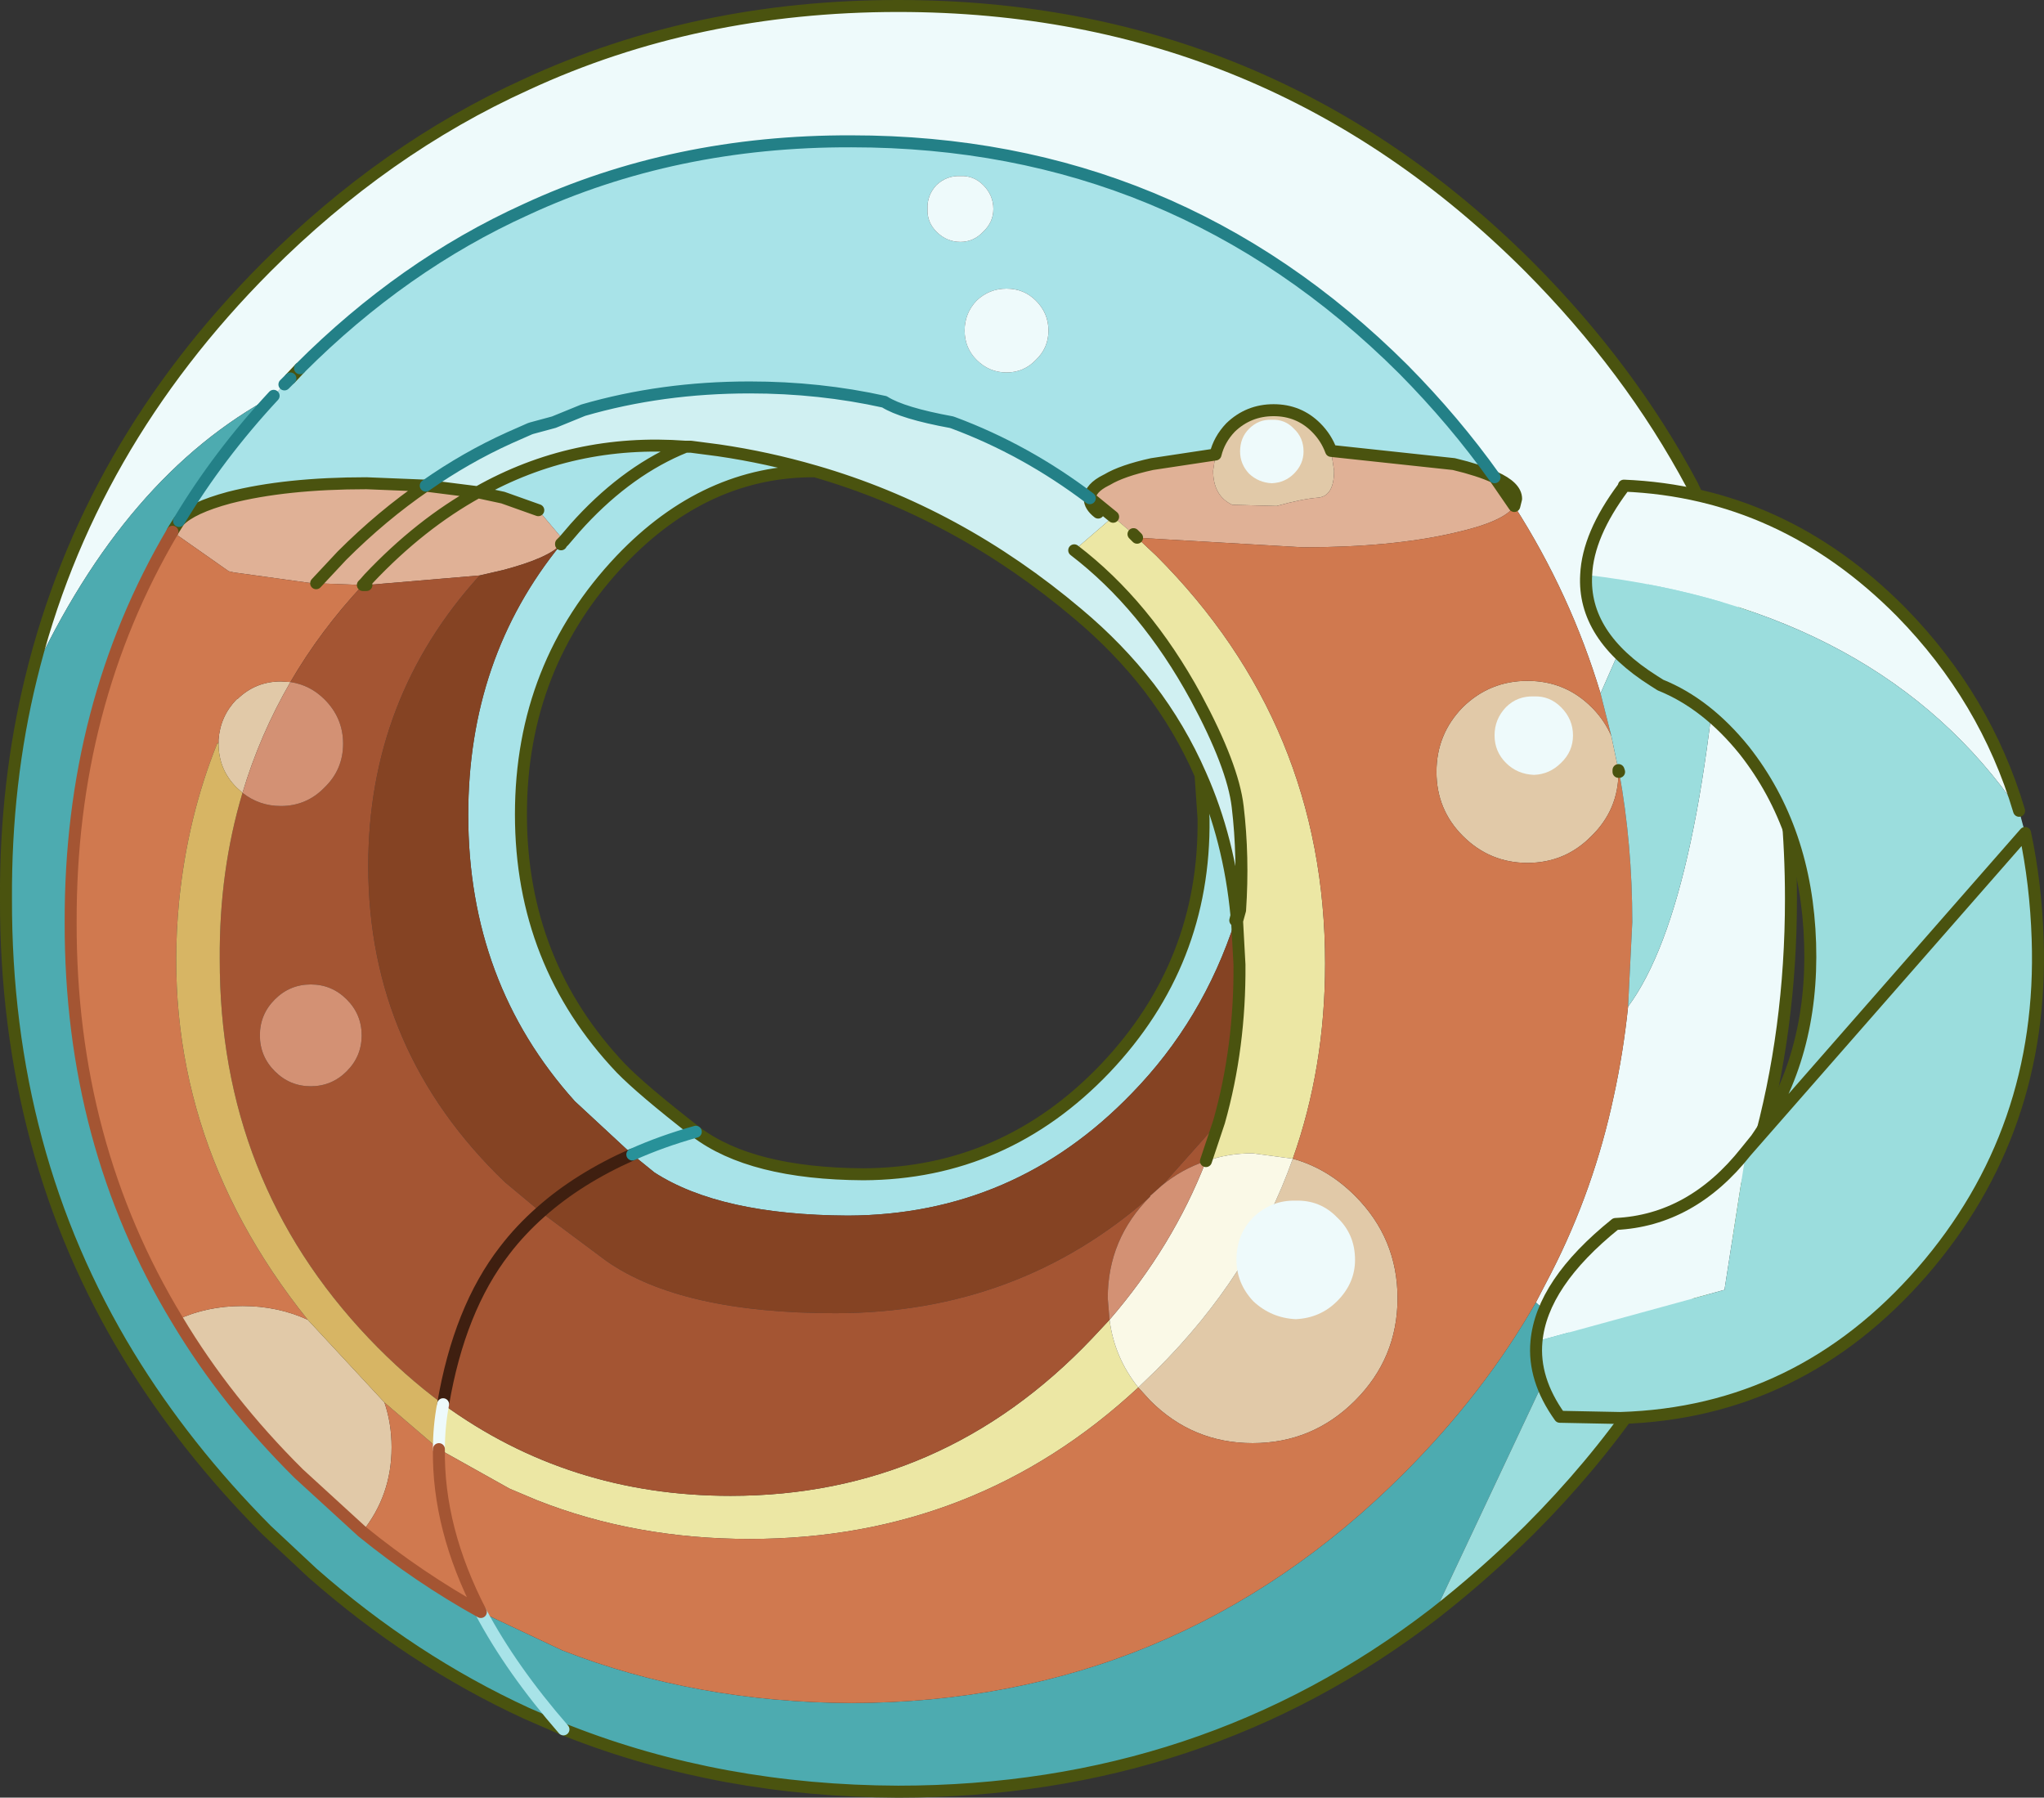 <svg viewBox="0 0 170.68 150.1" xmlns="http://www.w3.org/2000/svg" xmlns:xlink="http://www.w3.org/1999/xlink"><rect x="0" y="0" width="170.68" height="150.1" fill="#333333" stroke="none"/><use width="170.7" height="150.1" xlink:href="#a"/><defs><g id="a"><path d="M280.5 156.75q0-1.15-.85-2-.8-.8-1.9-.75-1.15-.05-2 .75-.8.85-.75 2-.05 1.1.75 1.9.85.85 2 .85 1.1 0 1.9-.85.85-.8.85-1.9m28.2 20.2q-.4-1.1-1.25-1.95-1.45-1.45-3.55-1.45t-3.6 1.45q-.95 1-1.25 2.25l-5.3.8q-2.5.55-3.75 1.3l-.1.05q-1.3.65-1.35 1.5-5.35-4.05-11.4-6.3l-.15-.05-5.6-1.7q-5.4-1.2-11.25-1.2-7.35 0-13.9 1.9l-4.3 1.5-.15.05-1.7.75q-3.65 1.65-7 4l-4.95-.2q-6.75 0-11.45 1.2-3.15.85-4.2 1.95 3.3-5.5 7.9-10.45l.9-.95.5-.5.8-.85q8.6-8.6 18.85-13.25 12.4-5.75 27.2-5.7 27 0 46.1 19.05 4.25 4.3 7.6 9-1.3-.6-3.4-1.1l-10.25-1.1m-24.65-7.6q1.05-1 1.05-2.45t-1.05-2.5q-1-1-2.45-1t-2.5 1q-1 1.05-1 2.5t1 2.45q1.05 1.05 2.5 1.05t2.45-1.05M297.8 204q2.4 5.4 3 11.75l-.1.4q-2.7 8.35-8.65 14.45-9.8 10.15-23.7 10.2-10.65-.05-16.15-3.6l-1.85-1.5q2.45-1.1 5.3-1.9-2.85.8-5.3 1.9l-4.8-4.45q-8.9-9.9-8.9-23.9 0-13.1 7.75-22.6v-.05l.25-.25-2.15-2.55-2.95-1.05-2.1-.45q7.95-4.5 17.35-3.8h.45l2.3.3q4.1.6 8.05 1.75-9.1-.05-16.2 7.4-8.35 8.8-8.35 21.25 0 12.4 8.35 21.2 1.75 1.8 6.25 5.3 4.6 3.5 14 3.55 11.8-.05 20.2-8.85 8.35-8.8 8.2-20.85l-.25-3.65m-43-27.4-.6.25q-4.65 2.05-8.65 6.55l-.9 1.05.9-1.05q4-4.5 8.65-6.55l.6-.25" fill="#a8e3e8" fill-rule="evenodd" transform="translate(-197.55 -139.3)"/><path d="M280.5 156.75q0 1.1-.85 1.9-.8.85-1.9.85-1.15 0-2-.85-.8-.8-.75-1.9-.05-1.15.75-2 .85-.8 2-.75 1.1-.05 1.9.75.85.85.85 2m41.85 22.4q-3.35-4.7-7.6-9-19.1-19.05-46.1-19.05-14.8-.05-27.2 5.7-10.25 4.65-18.85 13.25l-.8.85-.5.5-.9.95q-12.45 6.65-20.25 23.55 4.7-19.3 19.65-34.3 9.9-9.9 21.7-15.25 14.15-6.55 31.05-6.55 30.9 0 52.7 21.8 8.4 8.45 13.6 18.2l-7.65 17.4q-2.5-8.3-7.2-15.65l.15-.6q0-1-1.8-1.8m-38.3-9.8q-1 1.05-2.45 1.05t-2.5-1.05q-1-1-1-2.45t1-2.5q1.05-1 2.5-1t2.45 1q1.05 1.05 1.05 2.5t-1.05 2.45m49.45 54q6.4-8.65 8.1-37.75 5.5 13.2 5.5 28.75 0 21.95-11.05 39.35l-4.75-.65-5.5-5 1.3-2.5q3.55-6.95 5.2-14.7.8-3.65 1.2-7.5" fill="#eefafb" fill-rule="evenodd" transform="translate(-197.55 -139.3)"/><path d="M299.05 177.25q.3-1.25 1.25-2.25 1.5-1.45 3.6-1.45t3.55 1.45q.85.85 1.25 1.95l.25 1.65q0 2.1-1.3 2.25-1.35.1-3.5.7l-3.7-.1q-1.6-.75-1.6-2.85l.2-1.35m33.65 26.5q0 3.15-2.25 5.35-2.2 2.25-5.35 2.25t-5.4-2.25q-2.2-2.2-2.2-5.35t2.2-5.4q2.25-2.2 5.4-2.2t5.35 2.2l.15.15q.95 1 1.5 2.25l.6 2.85v.15m-27.2 32.3q2.9.8 5.2 3.1 3.55 3.55 3.55 8.55t-3.55 8.55-8.55 3.55-8.55-3.55l-1-1.1 1.5-1.45q7.95-7.9 11.4-17.65m-77.7 31.15-5.3-4.85q-6.05-6-10.15-12.85 2.45-1.15 5.45-1.15 2.95 0 5.45 1.15l6.4 6.9q.6 1.75.6 3.75 0 4-2.45 7.05m-10-61.7-.5-.45q-1.5-1.5-1.5-3.65v-.35q.15-1.95 1.5-3.35l.1-.05q1.5-1.45 3.6-1.45l.8.05q-2.55 4.4-4 9.25" fill="#e1c9a8" fill-rule="evenodd" transform="translate(-197.55 -139.3)"/><path d="m308.7 176.95 10.25 1.1q2.1.5 3.4 1.1l1.65 2.4q-.8 1.3-5.05 2.25-5.2 1.2-12.6 1.2l-13.85-.8-.3-.3-1.7-1.45-1.9-1.55h-.05q.05-.85 1.35-1.5l.1-.05q1.25-.75 3.75-1.3l5.3-.8-.2 1.35q0 2.1 1.6 2.85l3.7.1q2.15-.6 3.5-.7 1.3-.15 1.3-2.25l-.25-1.65m-96.2 5.85q1.05-1.1 4.2-1.95 4.7-1.2 11.45-1.2l4.95.2 4.35.55q-4.8 2.65-9.1 7.2l-.35.4.35-.4q4.3-4.55 9.1-7.2l2.1.45 2.95 1.05 2.15 2.55-.25.25v.05q-1.05 1.15-4.85 2.15l-1.95.45-9.45.8-.15-.15-.15.15-3.9-.15h-.35l-6.5-.9-.45-.1-4.7-3.3.05-.1.5-.8m11.45 5.2 2.15-2.3q3.35-3.35 7-5.85-3.65 2.5-7 5.85l-2.15 2.3" fill="#e0b196" fill-rule="evenodd" transform="translate(-197.55 -139.3)"/><path d="M220.4 172.35q-4.6 4.95-7.9 10.45l-.5.8-.05.1q-8.55 14.5-8.5 32.6-.05 18.45 8.9 33.2 4.1 6.85 10.15 12.85l5.3 4.85q4.75 3.85 9.9 6.7l6.8 3.2q11.15 4.35 24.15 4.4 27-.05 46.1-19.15 6.7-6.7 11.05-14.3l5.5 5-3.6-.45-.25-.1-10.15 21.55Q298 288.9 272.55 288.9q-14.8-.05-27.55-5.05l-.4-.15-3.1-1.35q-9.55-4.4-17.85-11.7l-3.85-3.6q-6.8-6.85-11.5-14.55-10.3-16.9-10.25-38.15-.05-9.7 2.1-18.45 7.8-16.9 20.25-23.55m24.2 111.35q-4.35-5-6.9-9.8 2.55 4.8 6.9 9.8" fill="#4dabb0" fill-rule="evenodd" transform="translate(-197.55 -139.3)"/><path d="M233.1 179.85q3.35-2.35 7-4l1.7-.75.15-.05 1.85-.5 2.45-1q6.55-1.9 13.9-1.9 5.85 0 11.25 1.2 1.5.95 5.6 1.7l.15.05q6.05 2.25 11.4 6.3v.05l.05-.05 1.9 1.55-3.25 2.8q5.95 4.55 10.15 12.25 3.1 5.75 3.5 9.15.5 4.2.2 8.65l-.3.45q-.6-6.35-3-11.75-1.7-3.9-4.3-7.3-2.55-3.3-5.95-6.15-10-8.45-21.95-11.9-3.95-1.15-8.05-1.75l-2.3-.3h-.45q-9.4-.7-17.35 3.8l-4.35-.55m56.15 2.25q-.7-.55-.7-1.15 0 .6.7 1.15" fill="#d0f0f2" fill-rule="evenodd" transform="translate(-197.55 -139.3)"/><path d="m287.25 185.25 3.25-2.8 1.7 1.45.3.3 1.6 1.5q14.1 14.1 14.1 34.05 0 8.7-2.7 16.3l-3.35-.45q-2.1 0-3.9.65l1.1-3.3q1.75-6.2 1.7-13.1l-.2-3.65.25-.9q.3-4.45-.2-8.65-.4-3.4-3.5-9.15-4.2-7.7-10.15-12.25m-52.7 71.3q10.5 7.65 24 7.65 17.7 0 30.2-13.15l1.45-1.55q.4 3.15 2.4 5.65-13.6 12.65-32.45 12.65-9.6 0-17.8-3.25l-2.25-.95-5.9-3.3q0-1.9.35-3.75" fill="#ece7a4" fill-rule="evenodd" transform="translate(-197.55 -139.3)"/><path d="M305.5 236.05q2.7-7.6 2.7-16.3 0-19.95-14.1-34.05l-1.6-1.5 13.85.8q7.4 0 12.6-1.2 4.25-.95 5.05-2.25 4.7 7.35 7.2 15.65l.9 3.55q-.55-1.25-1.5-2.25l-.15-.15q-2.2-2.2-5.35-2.2t-5.4 2.2q-2.2 2.25-2.2 5.4t2.2 5.35q2.25 2.25 5.4 2.25t5.35-2.25q2.25-2.2 2.25-5.35h.05q1.1 6.05 1.1 12.55l-.35 7.05q-.4 3.85-1.2 7.5-1.65 7.75-5.2 14.7l-1.3 2.5q-4.35 7.6-11.05 14.3-19.1 19.1-46.1 19.15-13-.05-24.15-4.4l-6.8-3.2q-3.6-6.95-3.5-13.6-.1 6.65 3.5 13.6-5.15-2.85-9.9-6.7 2.45-3.05 2.45-7.05 0-2-.6-3.75l4.55 3.9 5.9 3.3 2.25.95q8.2 3.25 17.8 3.25 18.85 0 32.45-12.65l1 1.1q3.55 3.55 8.55 3.55t8.55-3.55 3.55-8.55-3.55-8.55q-2.3-2.3-5.2-3.1m-93.15 13.45q-8.95-14.75-8.9-33.2-.05-18.1 8.5-32.6l4.7 3.3.45.1 6.5.9h.35l3.9.15q-3.55 3.8-6.05 8.1l-.8-.05q-2.1 0-3.6 1.45l-.1.05q-1.35 1.4-1.5 3.35v.3h-.1q-2.5 6.2-3.2 13.25-1.85 19.2 10.75 34.9-2.5-1.15-5.45-1.15-3 0-5.45 1.15" fill="#d0794f" fill-rule="evenodd" transform="translate(-197.55 -139.3)"/><path d="m331.2 197.2 7.65-17.4 2.75 5.8q-1.7 29.1-8.1 37.75l.35-7.05q0-6.5-1.1-12.55l-.05-.15-.6-2.85-.9-3.55m-13.9 76.85 10.15-21.55.25.1 3.6.45 4.75.65-1.55 2.3q-4 5.8-9.25 11.05-3.85 3.8-7.95 7" fill="#9bdddd" fill-rule="evenodd" transform="translate(-197.55 -139.3)"/><path d="m301.1 215.3-.25.9-.15-.05.1-.4.3-.45m-.3.45.05.45-.05-.45" fill="#c2611f" fill-rule="evenodd" transform="translate(-197.55 -139.3)"/><path d="m300.85 216.2.2 3.65q.05 6.9-1.7 13.1l-4.5 5.05-.3.3-.95.85v.05q-11.05 9.75-26.3 9.75-12.85 0-19.1-4.35l-5.5-4.1q3.15-2.8 7.65-4.8-4.5 2-7.65 4.8l-3-2.5q-11.4-10.95-11.4-26.4 0-14 9.3-24.25l1.95-.45q3.8-1 4.85-2.15-7.75 9.5-7.75 22.6 0 14 8.9 23.9l4.8 4.45 1.85 1.5q5.5 3.55 16.15 3.6 13.9-.05 23.7-10.2 5.95-6.1 8.65-14.45l.15.05" fill="#854323" fill-rule="evenodd" transform="translate(-197.55 -139.3)"/><path d="m299.35 232.95-1.1 3.3q-2 .65-3.7 2.05l.3-.3 4.5-5.05m-56.65 7.55 5.5 4.1q6.25 4.35 19.1 4.35 15.25 0 26.3-9.75-3.55 3.55-3.55 8.5l.15 1.8-1.45 1.55q-12.5 13.15-30.2 13.15-13.5 0-24-7.65 1.35-7.95 5.15-12.85 1.3-1.7 3-3.2-1.7 1.5-3 3.2-3.8 4.9-5.15 12.85-3.25-2.4-6.2-5.5-12.5-13.15-12.45-31.7-.05-7.35 1.9-13.85 1.4 1.1 3.2 1.1 2.15 0 3.65-1.55 1.55-1.5 1.55-3.65t-1.55-3.7q-1.2-1.2-2.85-1.45 2.5-4.3 6.05-8.1h.3l9.45-.8q-9.3 10.25-9.3 24.25 0 15.45 11.4 26.4l3 2.5m-16.2-11.75q1.25-1.25 1.25-3t-1.25-3-3-1.25-3 1.25-1.25 3 1.25 3 3 1.25 3-1.25" fill="#a45533" fill-rule="evenodd" transform="translate(-197.55 -139.3)"/><path d="M298.25 236.25q1.8-.65 3.9-.65l3.35.45q-3.45 9.75-11.4 17.65l-1.5 1.45q-2-2.5-2.4-5.65 5.3-6.15 8.05-13.25" fill="#faf9e7" fill-rule="evenodd" transform="translate(-197.55 -139.3)"/><path d="M217.8 205.5q-1.95 6.5-1.9 13.85-.05 18.55 12.45 31.7 2.95 3.1 6.2 5.5-.35 1.85-.35 3.75l-4.55-3.9-6.4-6.9q-12.6-15.7-10.75-34.9.7-7.05 3.2-13.25l.1.05q0 2.15 1.5 3.65l.5.45" fill="#d7b564" fill-rule="evenodd" transform="translate(-197.55 -139.3)"/><path d="M293.6 239.2v-.05l.95-.85q1.7-1.4 3.7-2.05-2.75 7.1-8.05 13.25l-.15-1.8q0-4.95 3.55-8.5m-71.8-42.95q1.65.25 2.85 1.45 1.55 1.55 1.55 3.7t-1.55 3.65q-1.5 1.55-3.65 1.55-1.8 0-3.2-1.1 1.45-4.85 4-9.25m4.7 32.5q-1.25 1.25-3 1.25t-3-1.25-1.25-3 1.25-3 3-1.25 3 1.25 1.25 3-1.25 3" fill="#d39174" fill-rule="evenodd" transform="translate(-197.55 -139.3)"/><path d="m215.8 201.4-.1-.05h.1v.05" fill="#c79858" fill-rule="evenodd" transform="translate(-197.55 -139.3)"/><path d="M299.05 177.25q.3-1.25 1.25-2.25 1.5-1.45 3.6-1.45t3.55 1.45q.85.85 1.25 1.95l10.25 1.1q2.1.5 3.4 1.1 1.8.8 1.8 1.8l-.15.6-1.65-2.4m-99.75-9.1-.8.85m-9.3 11.9q1.05-1.1 4.2-1.95 4.7-1.2 11.45-1.2l4.95.2q-3.65 2.5-7 5.85l-2.15 2.3m64.6-7.1q.05-.85 1.35-1.5l.1-.05q1.25-.75 3.75-1.3l5.3-.8m-10.45 3.65h-.05v.05q0 .6.7 1.15m-2 3.15q5.95 4.55 10.15 12.25 3.1 5.75 3.5 9.15.5 4.2.2 8.65l-.25.9.2 3.65q.05 6.9-1.7 13.1l-1.1 3.3m-5.75-52.05-.3-.3m-1.7-1.45-1.9-1.55m-23-2.25q11.95 3.45 21.95 11.9 3.4 2.85 5.95 6.15 2.6 3.4 4.3 7.3 2.4 5.4 3 11.75l.3-.45m37.75-35.5q-5.2-9.75-13.6-18.2-21.8-21.8-52.7-21.8-16.9 0-31.05 6.55-11.8 5.35-21.7 15.25-14.95 15-19.65 34.3m132.55 7.85v-.15l.05.15m8.85-18.15-2.75-5.8M244.6 283.7l.4.15q12.75 5 27.55 5.05 25.45 0 44.75-14.85 4.1-3.2 7.95-7 5.25-5.25 9.25-11.05l1.55-2.3q11.05-17.4 11.05-39.35 0-15.55-5.5-28.75m-40.75 30.6-.05-.45-.1.4m-88.75-32.45.05-.1.5-.8m85.3 21.2.25 3.65q.15 12.05-8.2 20.85-8.4 8.8-20.2 8.85-9.4-.05-14-3.55m-27.8-45.65.15-.15.35-.4q4.3-4.55 9.1-7.2l-4.35-.55m-4.95 8.3h-.3m9.6-7.75q7.95-4.5 17.35-3.8h.45l2.3.3q4.1.6 8.05 1.75-9.1-.05-16.2 7.4-8.35 8.8-8.35 21.25 0 12.4 8.35 21.2 1.75 1.8 6.25 5.3m-11-49.35.9-1.05q4-4.5 8.65-6.55l.6-.25m-12.3 5.3-2.95-1.05-2.1-.45m6.95 4.35v-.05l.25-.25m-.05 99.25-3.1-1.35q-9.55-4.4-17.85-11.7l-3.85-3.6q-6.8-6.85-11.5-14.55-10.3-16.9-10.25-38.15-.05-9.7 2.1-18.45" fill="none" stroke="#4a530f" stroke-linecap="round" stroke-linejoin="round" transform="translate(-197.55 -139.3)"/><path d="M322.35 179.15q-3.35-4.7-7.6-9-19.1-19.05-46.1-19.05-14.8-.05-27.2 5.7-10.25 4.65-18.85 13.25m-.8.85-.5.5m-.9.95q-4.6 4.95-7.9 10.45m20.6-2.95q3.35-2.35 7-4l1.7-.75.15-.05m4.3-1.5q6.55-1.9 13.9-1.9 5.85 0 11.25 1.2m5.6 1.7.15.05q6.05 2.25 11.4 6.3m-42.3-7.35-2.45 1-1.85.5m35.05-.5q-4.1-.75-5.6-1.7" fill="none" stroke="#238087" stroke-linecap="round" stroke-linejoin="round" transform="translate(-197.55 -139.3)"/><path d="M237.7 273.9q2.55 4.8 6.9 9.8" fill="none" stroke="#a8e3e8" stroke-linecap="round" stroke-linejoin="round" transform="translate(-197.55 -139.3)"/><path d="M250.35 235.7q-4.5 2-7.65 4.8-1.7 1.5-3 3.2-3.8 4.9-5.15 12.85" fill="none" stroke="#3f1f10" stroke-linecap="round" stroke-linejoin="round" transform="translate(-197.55 -139.3)"/><path d="M234.2 260.3q0-1.9.35-3.75" fill="none" stroke="#eefafb" stroke-linecap="round" stroke-linejoin="round" transform="translate(-197.55 -139.3)"/><path d="M255.65 233.8q-2.85.8-5.3 1.9" fill="none" stroke="#289199" stroke-linecap="round" stroke-linejoin="round" transform="translate(-197.55 -139.3)"/><path d="M234.2 260.3q-.1 6.65 3.5 13.6-5.15-2.85-9.9-6.7l-5.3-4.85q-6.05-6-10.15-12.85-8.95-14.75-8.9-33.2-.05-18.1 8.5-32.6" fill="none" stroke="#a45533" stroke-linecap="round" stroke-linejoin="round" transform="translate(-197.55 -139.3)"/><path d="M330 187.3q.15-3.35 3.1-7.3l.05-.15q13.25.55 23.15 10.55 7.05 7.2 9.85 16.6-11.5-16.8-36.15-19.7m-4.15 64q.45-4.85 6.6-9.8 6.35-.3 10.9-6.05l-1.8 11.55-15.7 4.3" fill="#eefafb" fill-rule="evenodd" transform="translate(-197.55 -139.3)"/><path d="m343.35 235.45.85-1.05q4.8-6.9 4.5-16.35-.3-9.5-5.5-16.1-3.15-3.9-7-5.45l-.55-.35q-5.95-3.75-5.65-8.85 24.65 2.9 36.15 19.7l.5 1.85q.9 4.25 1.05 8.85.55 16.05-9.65 27.8-10.25 11.75-25.2 12.2l-5.05-.1q-2.25-3.15-1.95-6.3l15.7-4.3 1.8-11.55" fill="#9bdddd" fill-rule="evenodd" transform="translate(-197.55 -139.3)"/><path d="m343.35 235.45.85-1.05q4.8-6.9 4.5-16.35-.3-9.5-5.5-16.1-3.15-3.9-7-5.45l-.55-.35q-5.95-3.75-5.65-8.85.15-3.35 3.1-7.3l.05-.15q13.25.55 23.15 10.55 7.05 7.2 9.85 16.6m.5 1.85q.9 4.25 1.05 8.85.55 16.05-9.65 27.8-10.25 11.75-25.2 12.2l-5.05-.1q-2.25-3.15-1.95-6.3.45-4.85 6.6-9.8 6.35-.3 10.9-6.05z" fill="none" stroke="#4a530f" stroke-linecap="round" stroke-linejoin="round" transform="translate(-197.55 -139.3)"/><path d="M306.4 177q0 1.05-.8 1.85-.75.75-1.85.8-1.1-.05-1.9-.8-.75-.8-.75-1.85 0-1.15.75-1.9.8-.8 1.9-.75 1.1-.05 1.85.75.8.75.8 1.9M328.9 200.7q0 1.35-1 2.3-.95.95-2.25 1-1.4-.05-2.35-1t-.95-2.3.95-2.35q.95-.95 2.35-.9 1.3-.05 2.25.9 1 1 1 2.35M310.7 244.5q0 1.95-1.5 3.45-1.4 1.4-3.45 1.5-2.05-.1-3.55-1.5-1.4-1.5-1.4-3.45 0-2.15 1.4-3.55 1.5-1.45 3.55-1.4 2.05-.05 3.45 1.4 1.5 1.4 1.5 3.55" fill="#eefafb" fill-rule="evenodd" transform="translate(-197.55 -139.3)"/></g></defs></svg>